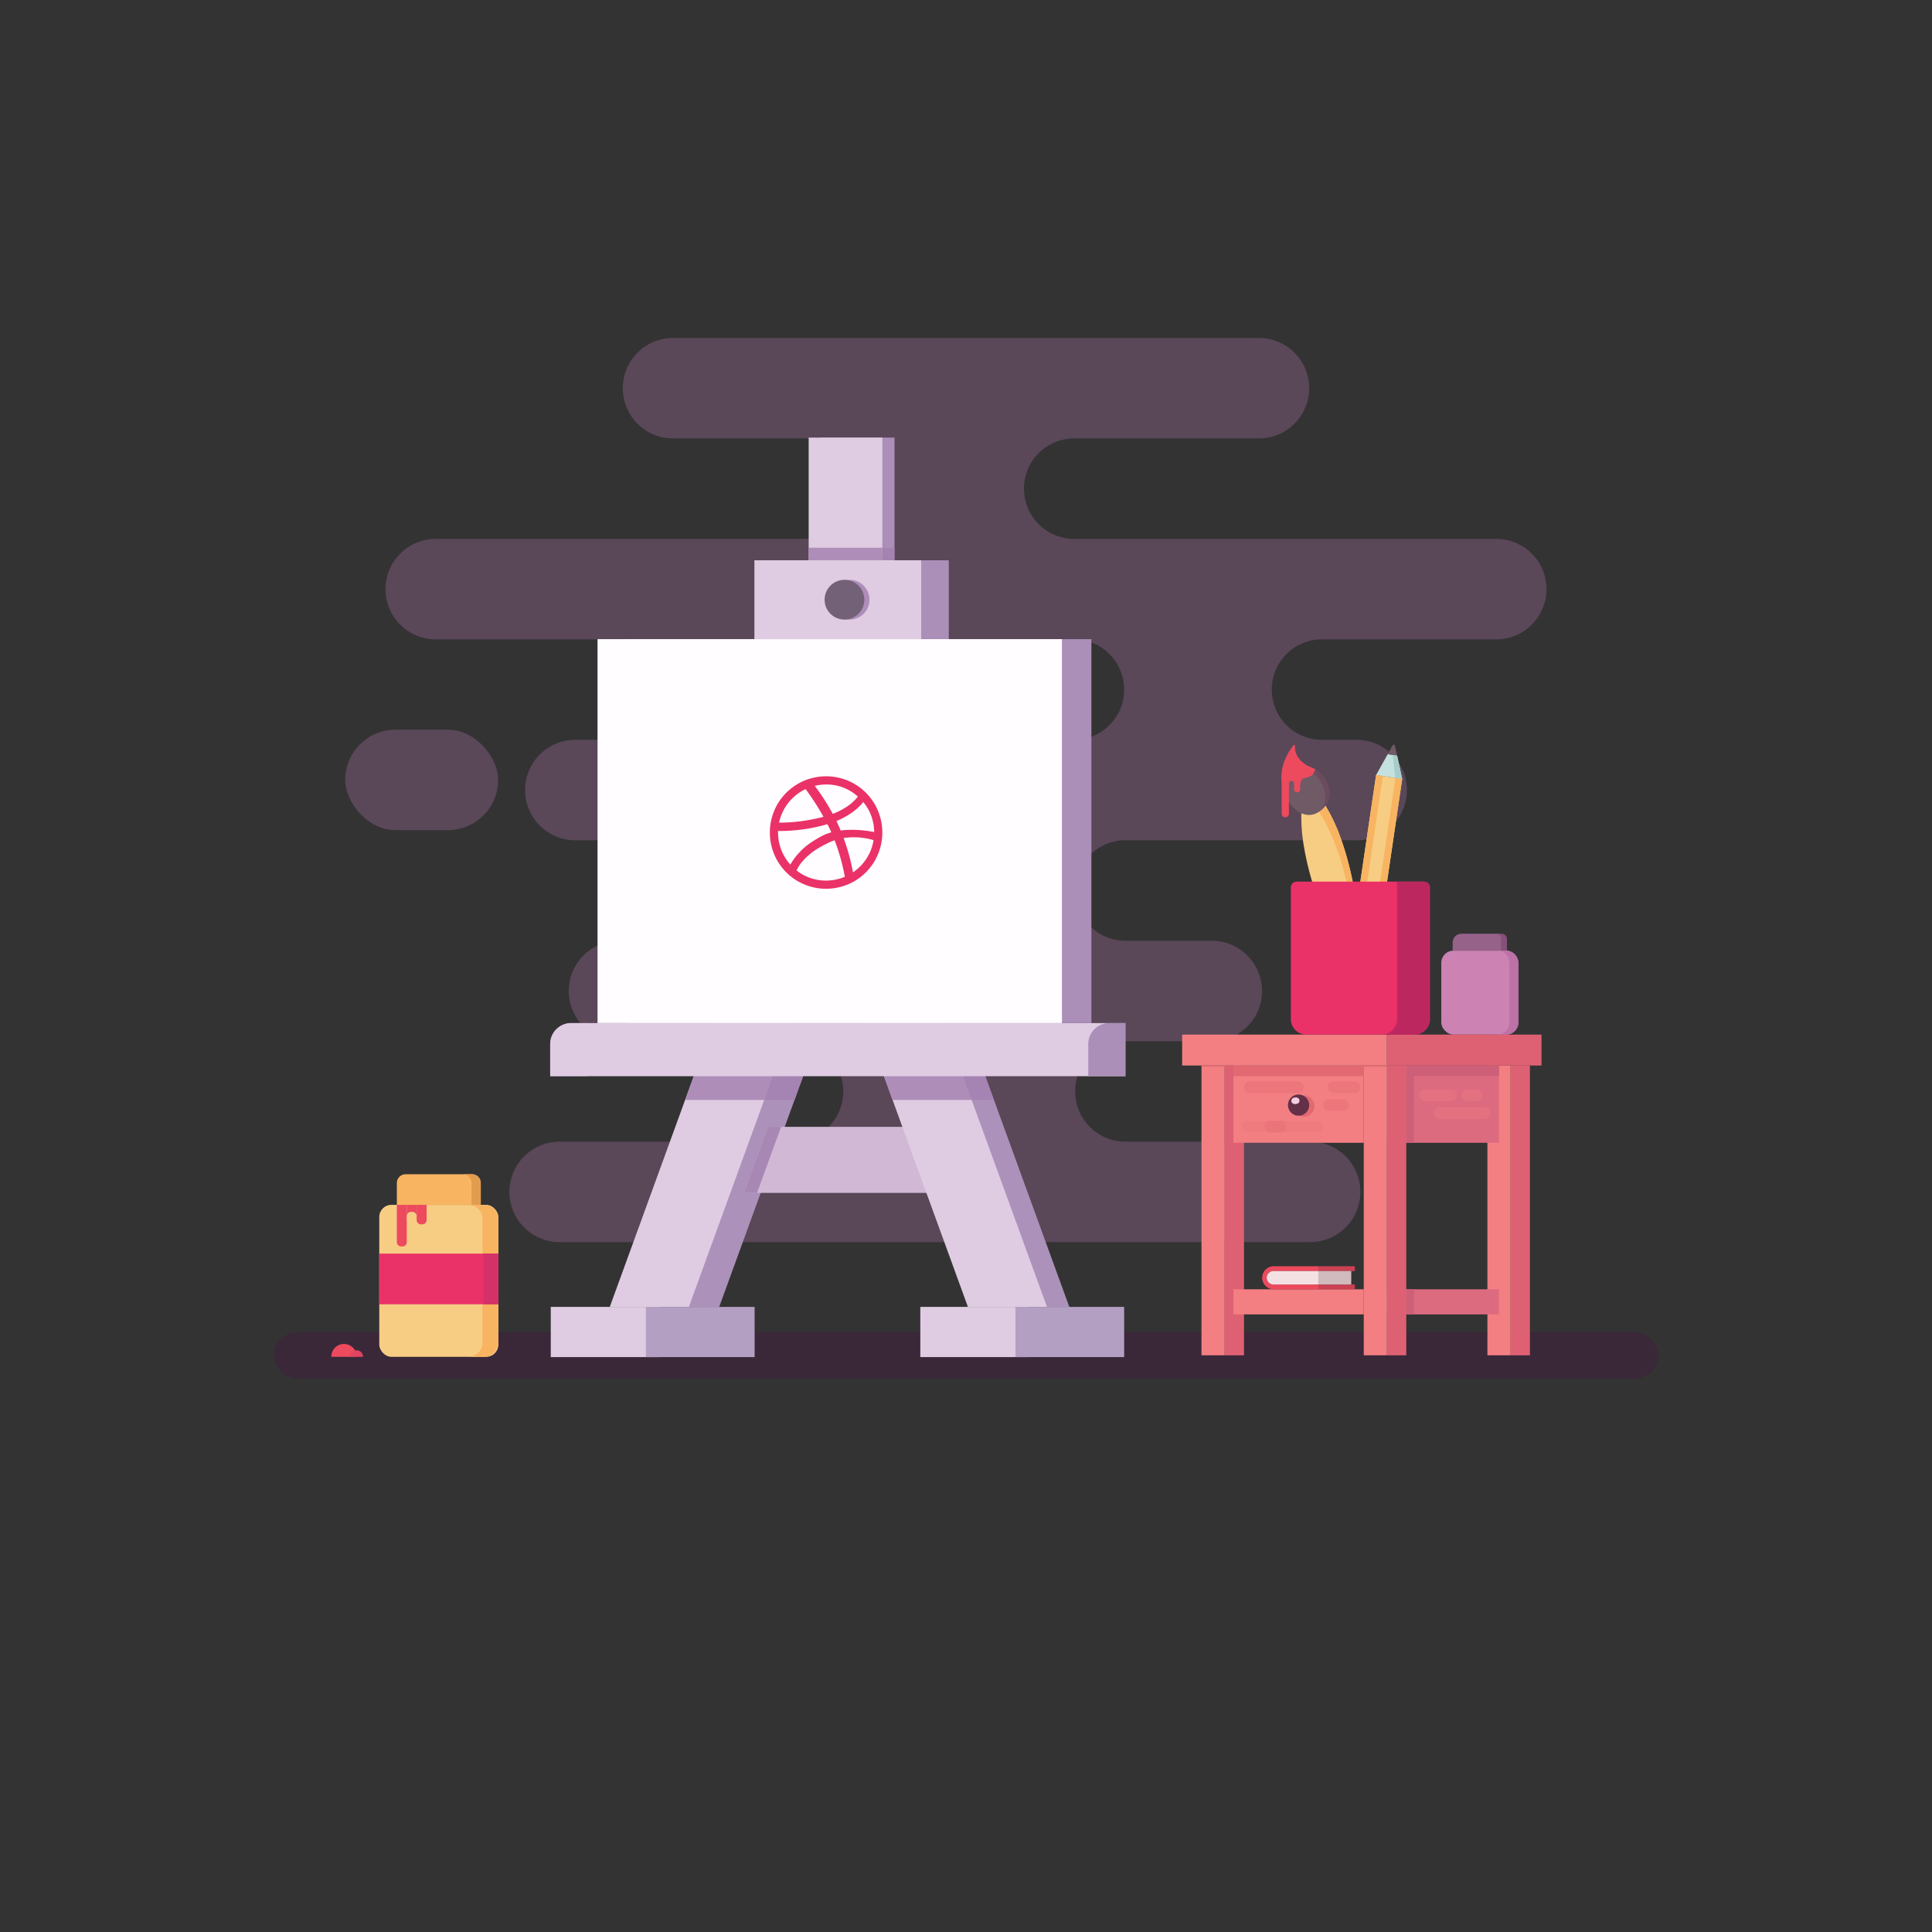 <?xml version="1.0" encoding="UTF-8"?><svg id="Layer_1" data-name="Layer 1" xmlns="http://www.w3.org/2000/svg" viewBox="0 0 1000 1000" x="0px" y="0px" width="1000px" height="1000px" version="1.1" xmlns:xlink="http://www.w3.org/1999/xlink"><rect x="0" y="0" width="1000" height="1000" fill="#333333" stroke="none"/><path d="M792.84,286.541a25.956,25.956,0,0,0-18.39-7.61H556.02a26,26,0,1,1,0-52h95.61a26,26,0,1,0,0-52H348.37a26,26,0,1,0,0,52h73.95a26,26,0,1,1,0,52H225.55a26,26,0,1,0,0,52H350.26a26,26,0,1,1,0,52H297.77a26,26,0,1,0,0,52h98.64v52H320.39a26,26,0,1,0,0,52h90.08a26,26,0,1,1,0,52H289.67a26,26,0,1,0,0,52H678.13a26,26,0,1,0,0-52H582.52a26,26,0,1,1,0-52h44.71a26,26,0,1,0,0-52H582.52a26,26,0,1,1,0-52H702.23a26,26,0,1,0,0-52H684.26a26,26,0,1,1,0-52h90.19a26.007,26.007,0,0,0,18.39-44.39Zm-218.6,88.78a25.915,25.915,0,0,1-18.38,7.61H444.14a26,26,0,1,1,0-52H555.86a26,26,0,0,1,18.38,44.39Z" fill="#825d7e" opacity="0.5"/><rect x="141.667" y="689.5" width="716.667" height="24" rx="12" fill="#3d233c" opacity="0.69"/><rect x="178.668" y="377.683" width="79.164" height="52" rx="26" fill="#825d7e" opacity="0.5"/><path d="M756.432,483.318h19.041A4.531,4.531,0,0,1,780,487.849v4.22a0,0,0,0,1,0,0H751.9a0,0,0,0,1,0,0v-4.22A4.531,4.531,0,0,1,756.432,483.318Z" fill="#96628a"/><path d="M777.073,483.318H774a2.742,2.742,0,0,1,2.932,2.5v6.249h3.074V485.82A2.743,2.743,0,0,0,777.073,483.318Z" fill="#84517a"/><rect x="746.014" y="492.069" width="39.877" height="43.431" rx="6.25" fill="#cc83b4"/><path d="M779.641,492.069h-4.583a6.25,6.25,0,0,1,6.25,6.25V529.25a6.25,6.25,0,0,1-6.25,6.25h4.583a6.25,6.25,0,0,0,6.25-6.25V498.319A6.25,6.25,0,0,0,779.641,492.069Z" fill="#bc71a7"/><rect x="424.863" y="226.5" width="38.137" height="64.5" fill="#ab8fb8"/><rect x="418.559" y="226.5" width="38.137" height="64.5" fill="#dfcce2"/><rect x="418.559" y="283.5" width="38.137" height="6.5" fill="#a380af" opacity="0.82"/><rect x="456.696" y="283.5" width="6.304" height="6.5" fill="#a380af" opacity="0.82"/><rect x="404.745" y="290" width="86.34" height="40.82" fill="#ab8fb8"/><polygon points="372.262 676.447 432.998 509.577 396.854 496.422 331.33 676.447 372.262 676.447" fill="#ac91ba"/><polygon points="356.556 676.447 417.292 509.577 381.148 496.422 315.624 676.447 356.556 676.447" fill="#dfcce2"/><polygon points="395.017 501.47 381.148 496.422 354.611 569.333 411.248 569.333 432.998 509.577 396.854 496.422 395.017 501.47" fill="#a380af" opacity="0.82"/><rect x="285.08" y="676.447" width="56.274" height="25.983" fill="#dfcce2"/><rect x="334.321" y="676.447" width="56.274" height="25.983" fill="#b39fc1"/><path d="M682.62,414.246l-7.423,1.962a2.326,2.326,0,0,0-1.537,2.248,89.609,89.609,0,0,0,1.416,20.674c3.327,19.223,11.833,42.215,24.345,62.925,1.55,2.566,4.477,1.792,4.557-1.2.644-24.187-3.321-48.38-9.928-66.737a89.583,89.583,0,0,0-8.984-18.673A2.325,2.325,0,0,0,682.62,414.246Z" fill="#f7cd84"/><path d="M694.05,434.114a89.583,89.583,0,0,0-8.984-18.673,2.325,2.325,0,0,0-2.446-1.195l-3.355.887c.839,1.064,1.755,2.306,2.7,3.739,0,0,1.392,2.2,2.761,4.644,7.81,13.934,10.82,26.681,13.323,37.621,1.786,7.808,2.455,13.3,3.794,24.3.465,3.821,1.666,14.206.417,18.1a2.617,2.617,0,0,0,1.717-2.684C704.622,476.664,700.657,452.471,694.05,434.114Z" fill="#f8b461"/><path d="M670.278,385.935a.368.368,0,0,0-.652-.261c-2.31,2.839-7.771,10.7-6.068,20.364.186,1.051,2.131,11.274,9.819,14.783a9.846,9.846,0,0,0,4.754.99c4.616-.344,8.794-4.558,9.776-9.086,1.268-5.848-2.835-12.032-7.154-14.542-2.226-1.294-4.176-1.419-6.817-3.873a11.017,11.017,0,0,1-3.4-5.25A9.534,9.534,0,0,1,670.278,385.935Z" fill="#6f5a66"/><path d="M680.753,398.183c-2.226-1.294-4.176-1.419-6.817-3.873a11.017,11.017,0,0,1-3.4-5.25,9.5,9.5,0,0,1-.268-3.034.389.389,0,0,0-.307-.412,10.263,10.263,0,0,0-.147,4.013,11.736,11.736,0,0,0,3.02,5.79c2.485,2.807,4.463,3.122,6.624,4.681,4.192,3.024,7.851,9.854,6.061,15.825a11.932,11.932,0,0,1-1.647,3.364,12.306,12.306,0,0,0,4.032-6.562C689.175,406.877,685.072,400.693,680.753,398.183Z" fill="#6b4c5f"/><path d="M673.936,394.31a11.013,11.013,0,0,1-3.4-5.25,9.528,9.528,0,0,1-.26-3.133.366.366,0,0,0-.651-.255c-2.125,2.612-6.911,9.486-6.33,18.1,0,0,.063.747.081.908v16.467a1.882,1.882,0,0,0,1.882,1.882h0a1.883,1.883,0,0,0,1.882-1.882V405.543a1.342,1.342,0,1,1,2.684,0v2.915a1.632,1.632,0,0,0,1.31,1.637,1.575,1.575,0,0,0,1.839-1.552v-1.051c0-1.19-.059-4.159,2.049-4.683,4.556-1.135,4.747-1.874,5.728-4.626h0C678.527,396.889,676.577,396.764,673.936,394.31Z" fill="#ed4a5e"/><rect x="781.884" y="551.5" width="10" height="150" transform="translate(1573.767 1253) rotate(-180)" fill="#de6173"/><rect x="769.884" y="551.5" width="12" height="150" transform="translate(1551.767 1253) rotate(-180)" fill="#f37f82"/><rect x="717.884" y="667.333" width="58" height="13" fill="#dd6b80"/><rect x="717.884" y="551.5" width="58" height="40" fill="#dd6b80"/><rect x="756.537" y="563.854" width="10.767" height="6" rx="3" fill="#f37f82" opacity="0.34"/><rect x="742.135" y="573.146" width="29.178" height="6" rx="3" fill="#f37f82" opacity="0.34"/><rect x="734.455" y="563.854" width="19.679" height="6" rx="3" fill="#f37f82" opacity="0.34"/><polygon points="397.473 583.261 385.029 617.45 490.58 617.45 490.58 583.261 397.473 583.261" fill="#d1b9d6"/><polygon points="397.473 583.261 385.029 617.45 391.848 617.45 404.292 583.261 397.473 583.261" fill="#a380af" opacity="0.87"/><polygon points="723.134 391.086 718.273 390.368 712.248 401.188 725.777 403.184 723.134 391.086" fill="#c5e1df"/><path d="M705.589,401.7h13.675a0,0,0,0,1,0,0v84.232a6,6,0,0,1-6,6h-1.675a6,6,0,0,1-6-6V401.7A0,0,0,0,1,705.589,401.7Z" transform="translate(72.861 -99.217) rotate(8.394)" fill="#f7cd84"/><path d="M705.643,400.964h3.545a0,0,0,0,1,0,0V491.2a0,0,0,0,1,0,0h0a3.545,3.545,0,0,1-3.545-3.545V400.964A0,0,0,0,1,705.643,400.964Z" transform="translate(72.7 -98.493) rotate(8.394)" fill="#f8b461"/><path d="M715.664,402.442h3.545a0,0,0,0,1,0,0v86.687a3.545,3.545,0,0,1-3.545,3.545h0a0,0,0,0,1,0,0V402.442A0,0,0,0,1,715.664,402.442Z" transform="translate(73.023 -99.94) rotate(8.394)" fill="#f8b461"/><path d="M723.134,391.086l-1.083-4.96a.677.677,0,0,0-1.309-.193l-2.469,4.435Z" fill="#6f5a66"/><polygon points="723.134 391.086 720.829 390.745 722.269 402.667 725.777 403.184 723.134 391.086" fill="#a5ceca"/><rect x="633.884" y="551.5" width="10" height="150" transform="translate(1277.767 1253) rotate(-180)" fill="#de6173"/><rect x="621.884" y="551.5" width="12" height="150" transform="translate(1255.767 1253) rotate(-180)" fill="#f37f82"/><rect x="717.884" y="551.5" width="10" height="150" transform="translate(1445.767 1253) rotate(-180)" fill="#de6173"/><rect x="705.884" y="551.5" width="12" height="150" transform="translate(1423.767 1253) rotate(-180)" fill="#f37f82"/><rect x="638.384" y="551.5" width="67.5" height="40" fill="#f37f82"/><rect x="638.384" y="667.333" width="67.5" height="13" fill="#f37f82"/><polygon points="553.47 676.447 487.947 496.422 451.803 509.577 512.539 676.447 553.47 676.447" fill="#ac91ba"/><polygon points="541.919 676.447 476.395 496.422 440.251 509.577 500.987 676.447 541.919 676.447" fill="#dfcce2"/><polygon points="487.947 496.422 477.746 500.135 476.395 496.422 440.251 509.577 462.001 569.333 514.484 569.333 487.947 496.422" fill="#a380af" opacity="0.82"/><path d="M295.651,529.536h8.358a0,0,0,0,1,0,0v27.509a0,0,0,0,1,0,0H284.777a0,0,0,0,1,0,0V540.41A10.874,10.874,0,0,1,295.651,529.536Z" fill="#ab8fb8"/><path d="M295.651,529.536H582.51a0,0,0,0,1,0,0v27.509a0,0,0,0,1,0,0H284.777a0,0,0,0,1,0,0V540.41A10.874,10.874,0,0,1,295.651,529.536Z" fill="#dfcce2"/><path d="M574.152,529.536h8.358a0,0,0,0,1,0,0v27.509a0,0,0,0,1,0,0H563.278a0,0,0,0,1,0,0V540.41A10.874,10.874,0,0,1,574.152,529.536Z" fill="#ab8fb8"/><rect x="324.527" y="330.82" width="240.382" height="198.716" fill="#ab8fb8"/><rect x="309.281" y="330.82" width="240.382" height="198.716" fill="#fffdff"/><path d="M452.793,416.306A28.983,28.983,0,0,0,442.2,405.712a29.3,29.3,0,0,0-29.223,0,28.993,28.993,0,0,0-10.6,10.594,29.3,29.3,0,0,0,0,29.223,28.983,28.983,0,0,0,10.594,10.594,29.3,29.3,0,0,0,29.224,0,28.965,28.965,0,0,0,10.593-10.594,29.3,29.3,0,0,0,0-29.223Zm-25.206-10.253A23.961,23.961,0,0,1,444,412.269l-.474.663a16.265,16.265,0,0,1-1.421,1.535,24.319,24.319,0,0,1-2.482,2.161,33.458,33.458,0,0,1-3.658,2.331,35.085,35.085,0,0,1-4.928,2.293,108.227,108.227,0,0,0-9.324-14.479A25.083,25.083,0,0,1,427.587,406.053Zm-19.482,9.437a24.531,24.531,0,0,1,8.869-7.049,130.415,130.415,0,0,1,9.249,14.327,89.921,89.921,0,0,1-22.97,3.032A24.587,24.587,0,0,1,408.105,415.49Zm-3.715,24.393a24.394,24.394,0,0,1-1.668-8.965,6.159,6.159,0,0,1,.038-.8,88.674,88.674,0,0,0,25.51-3.525q1.214,2.349,2.009,4.207a3.129,3.129,0,0,1-.493.17c-.228.064-.392.107-.494.133l-1.4.493a29.128,29.128,0,0,0-3.772,1.819q-2.331,1.29-4.946,3.071a33.846,33.846,0,0,0-5.4,4.72,31.752,31.752,0,0,0-4.681,6.31A24.9,24.9,0,0,1,404.39,439.883Zm23.2,15.9a24.4,24.4,0,0,1-15.844-5.686l.569.417a20.28,20.28,0,0,1,3.9-5.61,32.872,32.872,0,0,1,4.965-4.34,48.859,48.859,0,0,1,5.193-3.109Q429.179,436,430.2,435.6t1.63-.626l.076-.038h.076a102.432,102.432,0,0,1,5.306,18.876A24.854,24.854,0,0,1,427.587,455.783Zm20.924-11.429a24.828,24.828,0,0,1-7.012,7.183,106.8,106.8,0,0,0-4.852-17.776,35.79,35.79,0,0,1,15.5,1.1A24.518,24.518,0,0,1,448.511,444.354Zm3.561-13.777q-.378-.077-.947-.171c-.379-.062-.84-.139-1.384-.227s-1.15-.17-1.819-.246-1.384-.145-2.142-.209-1.567-.113-2.426-.151-1.731-.057-2.616-.057-1.813.025-2.785.076-1.913.139-2.823.265a4.58,4.58,0,0,1-.285-.626c-.113-.29-.2-.512-.245-.663q-.721-1.593-1.669-3.6a41.825,41.825,0,0,0,8.775-4.908,31.509,31.509,0,0,0,2.691-2.294,21.826,21.826,0,0,0,1.649-1.686q.379-.476.72-.929l.039-.038a24.315,24.315,0,0,1,5.647,15.54Z" fill="#ea3268"/><rect x="476.35" y="676.447" width="56.274" height="25.983" fill="#dfcce2"/><rect x="525.59" y="676.447" width="56.274" height="25.983" fill="#b39fc1"/><rect x="611.884" y="535.5" width="106" height="16" fill="#f37f82"/><rect x="717.884" y="535.5" width="80" height="16" fill="#de6173"/><rect x="638.384" y="551.5" width="67.5" height="5.545" fill="#e26971"/><rect x="709.884" y="569.5" width="40" height="4" transform="translate(158.384 1301.384) rotate(-90)" fill="#ce5f78"/><rect x="723.384" y="671.833" width="13" height="4" transform="translate(56.05 1403.717) rotate(-90)" fill="#ce5f78"/><rect x="729.884" y="551.5" width="46" height="5.545" transform="translate(1505.767 1108.545) rotate(-180)" fill="#ce5f78"/><rect x="705.884" y="551.5" width="12" height="0.563" fill="#e26971"/><rect x="621.884" y="551.5" width="12" height="0.563" fill="#e26971"/><circle cx="674.896" cy="572.516" r="5.5" fill="#e26971"/><circle cx="672.134" cy="572" r="5.5" fill="#633047"/><ellipse cx="670.509" cy="569.75" rx="2.115" ry="1.731" transform="translate(-47.947 61.795) rotate(-5.095)" fill="#f4cee1"/><rect x="687.167" y="559.708" width="16.967" height="6" rx="3" fill="#e26971" opacity="0.4"/><rect x="684.8" y="569" width="13.366" height="6" rx="3" fill="#e26971" opacity="0.4"/><rect x="642.755" y="580.083" width="42.046" height="6" rx="3" fill="#e26971" opacity="0.2"/><rect x="654.559" y="580.083" width="11.25" height="6" rx="3" fill="#e26971" opacity="0.39"/><rect x="643.884" y="559.708" width="31.013" height="6" rx="3" fill="#e26971" opacity="0.4"/><path d="M671.14,456.333h65.987a3,3,0,0,1,3,3V527.5a8,8,0,0,1-8,8H676.14a8,8,0,0,1-8-8V459.333A3,3,0,0,1,671.14,456.333Z" fill="#ea3268"/><path d="M723.16,456.333V527.5a8,8,0,0,1-8,8h16.967a8,8,0,0,0,8-8V459.333a3,3,0,0,0-3-3Z" fill="#aa235b" opacity="0.69"/><path d="M209.942,607.783h34.372a4.531,4.531,0,0,1,4.531,4.531V623.63a0,0,0,0,1,0,0H205.41a0,0,0,0,1,0,0V612.314A4.531,4.531,0,0,1,209.942,607.783Z" fill="#f8b461"/><path d="M244.314,607.783h-4.75a4.531,4.531,0,0,1,4.531,4.531V623.63h4.75V612.314A4.531,4.531,0,0,0,244.314,607.783Z" fill="#e29c50"/><rect x="196.313" y="623.63" width="61.63" height="78.652" rx="6.25" fill="#f7cd84"/><path d="M250.606,623.63h-8.217a7.337,7.337,0,0,1,7.337,7.337v63.979a7.337,7.337,0,0,1-7.337,7.337h8.217a7.337,7.337,0,0,0,7.337-7.337V630.967A7.337,7.337,0,0,0,250.606,623.63Z" fill="#f8b461"/><path d="M205.41,623.63h5.136a0,0,0,0,1,0,0v19.334a2.187,2.187,0,0,1-2.187,2.187H207.6a2.187,2.187,0,0,1-2.187-2.187V623.63a0,0,0,0,1,0,0Z" fill="#ed4a5e"/><rect x="210.546" y="623.63" width="5.136" height="7.043" fill="#ed4a5e"/><rect x="210.546" y="627.25" width="5.136" height="6.065" rx="2.187" fill="#f7cd84"/><path d="M215.682,623.63h5.136a0,0,0,0,1,0,0v7.889a2.187,2.187,0,0,1-2.187,2.187h-.761a2.187,2.187,0,0,1-2.187-2.187V623.63A0,0,0,0,1,215.682,623.63Z" fill="#ed4a5e"/><rect x="390.474" y="290" width="86.34" height="40.82" fill="#dfcce2"/><circle cx="439.762" cy="310.41" r="10.289" fill="#a380af" opacity="0.82"/><circle cx="437.095" cy="310.41" r="10.289" fill="#736177"/><rect x="196.313" y="648.87" width="61.63" height="26.217" fill="#ea3268"/><rect x="250.166" y="648.87" width="7.777" height="26.217" fill="#d33167"/><path d="M659.194,664.856a3.485,3.485,0,1,1,0-6.969H701.25V655.41H659.194a5.962,5.962,0,0,0,0,11.923H701.25v-2.477Z" fill="#ed4a5e"/><path d="M659.194,664.856a3.485,3.485,0,1,1,0-6.969h40.187v6.969Z" fill="#f4e1e4"/><rect x="682.354" y="657.887" width="17.027" height="6.969" fill="#442228" opacity="0.2"/><rect x="682.354" y="655.41" width="18.896" height="2.429" fill="#442228" opacity="0.2"/><rect x="682.354" y="664.856" width="18.896" height="2.429" fill="#442228" opacity="0.2"/><path d="M171.483,702.283a6.569,6.569,0,1,1,13.137,0Z" fill="#ed4a5e"/><path d="M181.336,702.283a3.285,3.285,0,1,1,6.569,0Z" fill="#e0445e"/></svg>